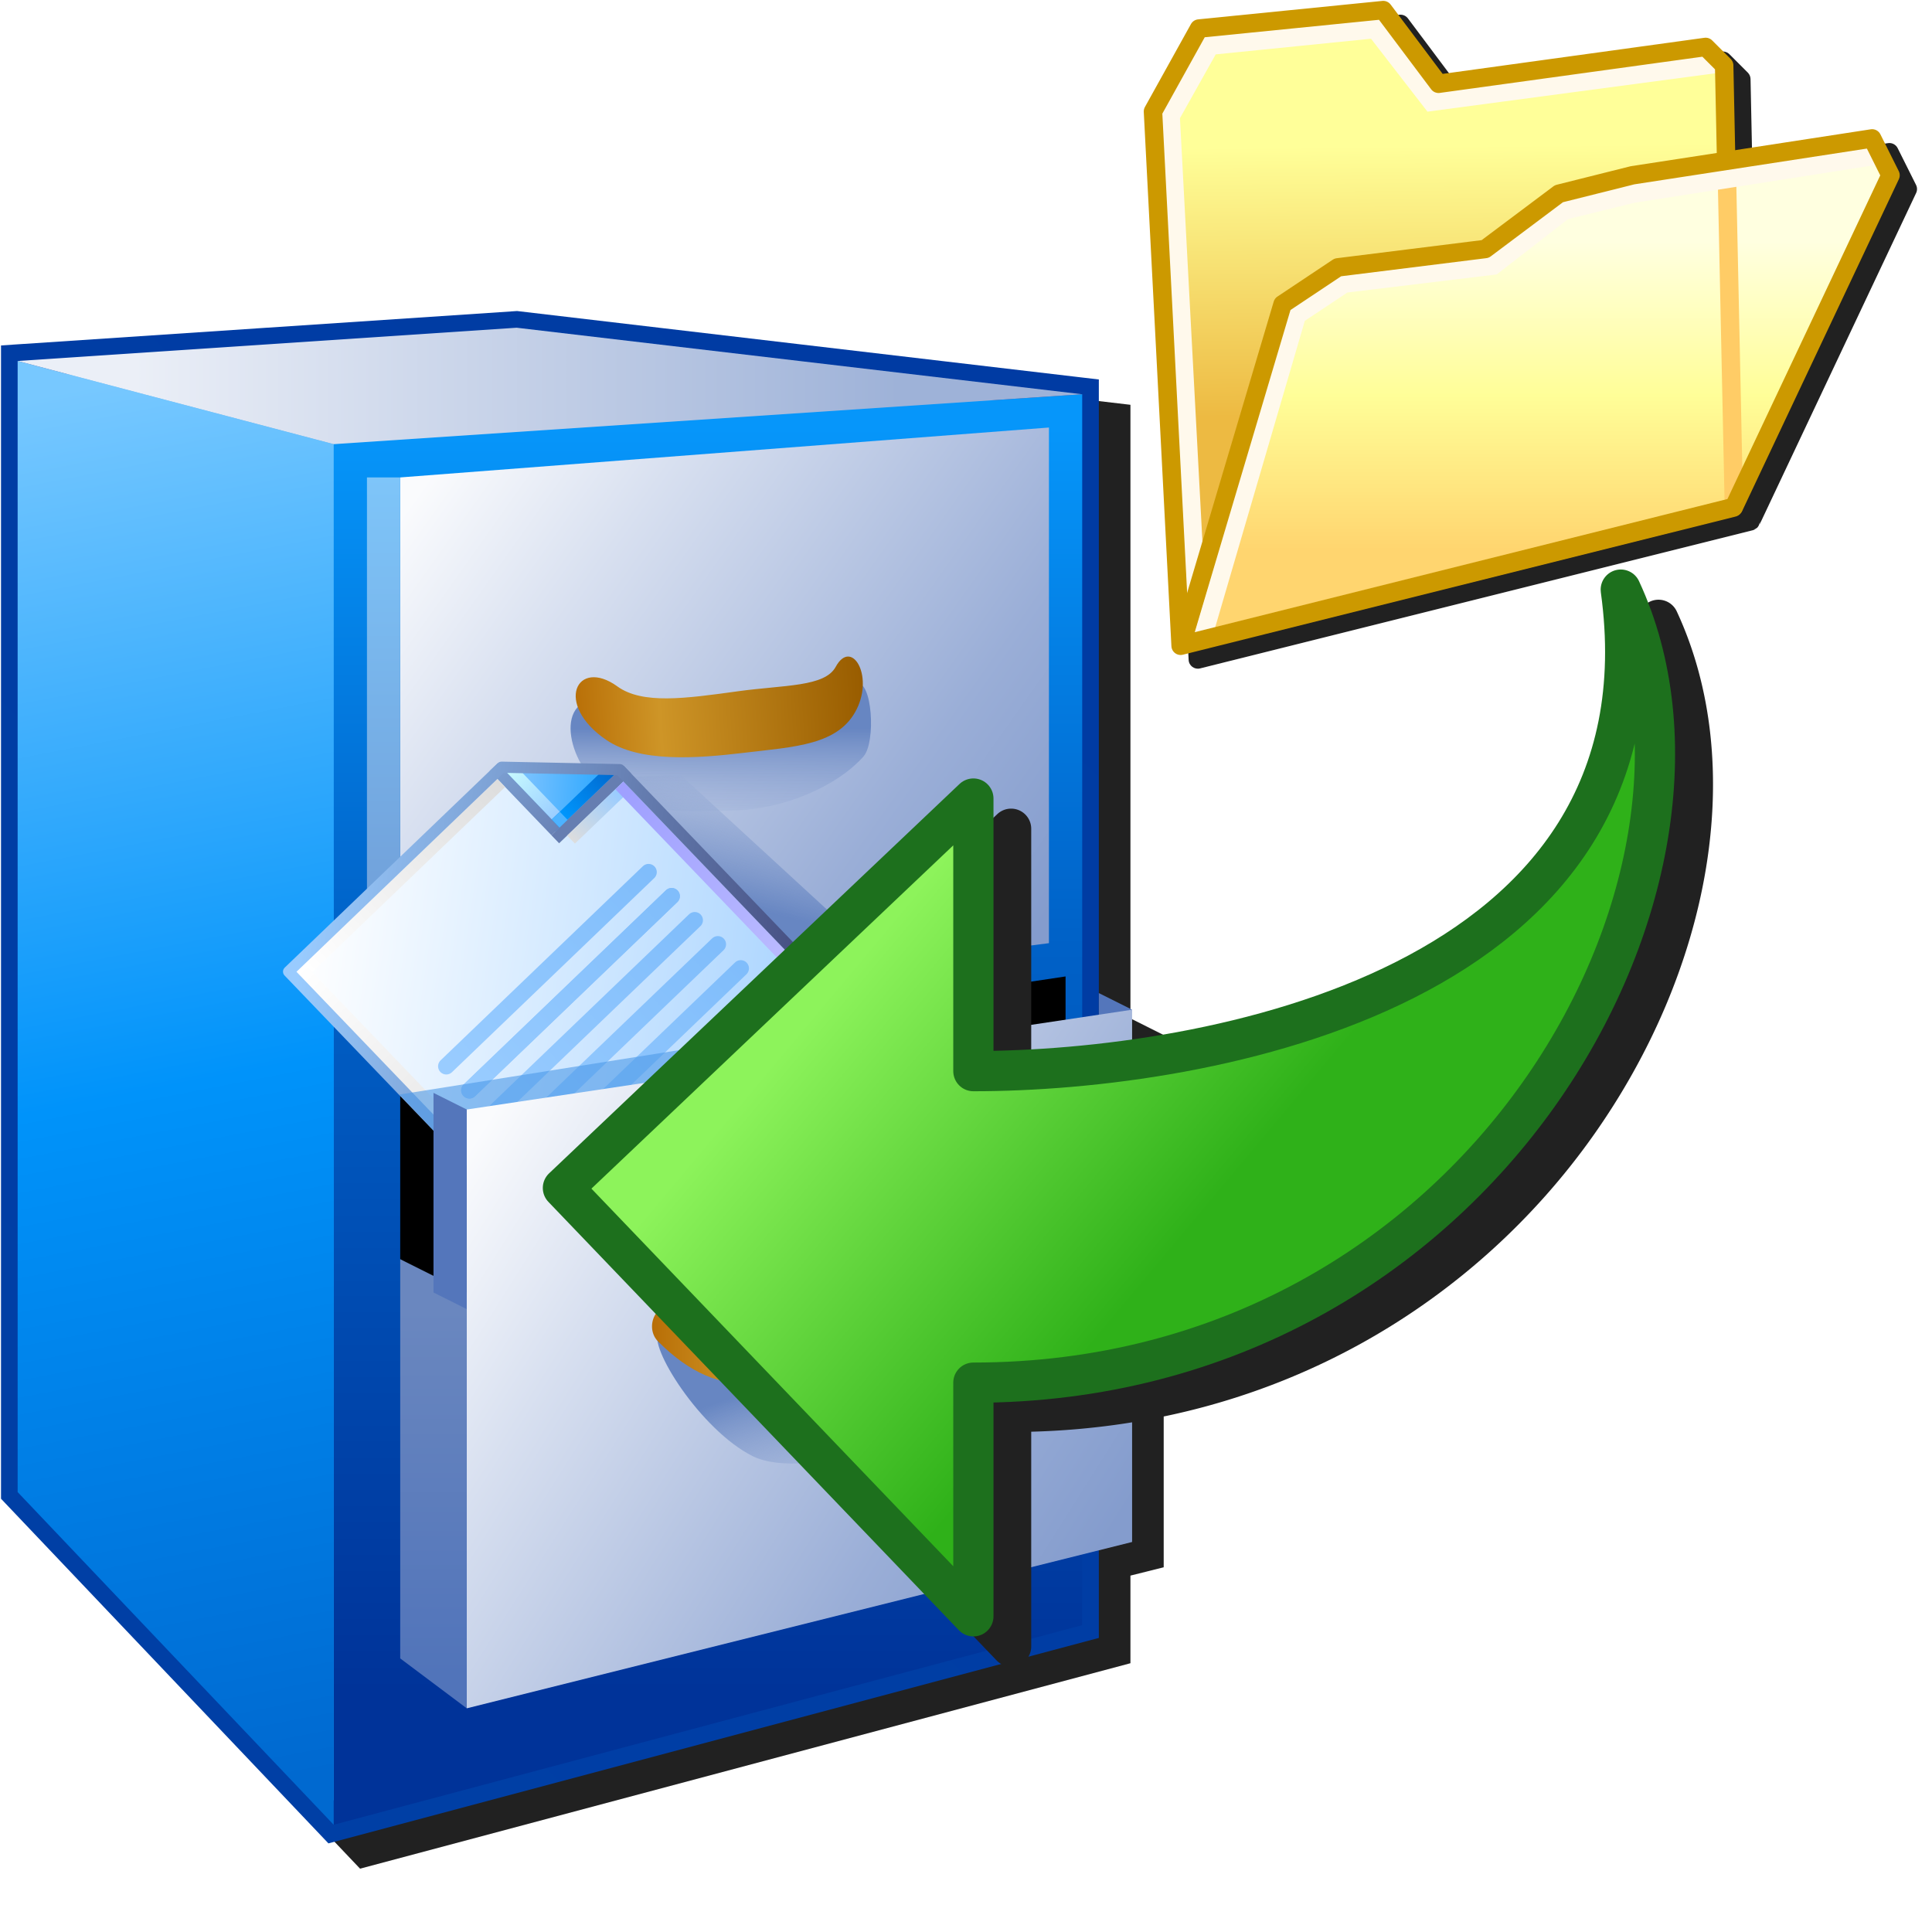 <?xml version="1.0" encoding="UTF-8" standalone="no"?>
<svg
   width="256"
   height="256"
   viewBox="0 0 256 256"
   version="1.1"
   id="svg8"
   inkscape:version="1.1.1 (3bf5ae0d25, 2021-09-20)"
   sodipodi:docname="archive-insert-directory.svg"
   inkscape:export-filename="/media/klapeto/Αρχεία/WindowsXP Theme/Vectors/RASTER/archive-insert-directory.png"
   inkscape:export-xdpi="96"
   inkscape:export-ydpi="96"
   xmlns:inkscape="http://www.inkscape.org/namespaces/inkscape"
   xmlns:sodipodi="http://sodipodi.sourceforge.net/DTD/sodipodi-0.dtd"
   xmlns:xlink="http://www.w3.org/1999/xlink"
   xmlns="http://www.w3.org/2000/svg"
   xmlns:svg="http://www.w3.org/2000/svg"
   xmlns:rdf="http://www.w3.org/1999/02/22-rdf-syntax-ns#"
   xmlns:cc="http://creativecommons.org/ns#"
   xmlns:dc="http://purl.org/dc/elements/1.1/">
  <defs
     id="defs2">
    <linearGradient
       inkscape:collect="always"
       id="linearGradient1652">
      <stop
         style="stop-color:#0f3274;stop-opacity:1"
         offset="0"
         id="stop1648" />
      <stop
         style="stop-color:#05338c;stop-opacity:0"
         offset="1"
         id="stop1650" />
    </linearGradient>
    <linearGradient
       inkscape:collect="always"
       id="linearGradient1620">
      <stop
         style="stop-color:#72a3dc;stop-opacity:1"
         offset="0"
         id="stop1616" />
      <stop
         style="stop-color:#7ec5f9;stop-opacity:1"
         offset="1"
         id="stop1618" />
    </linearGradient>
    <linearGradient
       id="linearGradient1610"
       inkscape:collect="always">
      <stop
         id="stop1604"
         offset="0"
         style="stop-color:#fafbfd;stop-opacity:1" />
      <stop
         style="stop-color:#d8e0f0;stop-opacity:1"
         offset="0.25"
         id="stop1614" />
      <stop
         id="stop1612"
         offset="0.75"
         style="stop-color:#9aaed7;stop-opacity:1" />
      <stop
         id="stop1608"
         offset="1"
         style="stop-color:#849ccd;stop-opacity:1" />
    </linearGradient>
    <linearGradient
       id="linearGradient1023"
       inkscape:collect="always">
      <stop
         id="stop1017"
         offset="0"
         style="stop-color:#b86e06;stop-opacity:1" />
      <stop
         style="stop-color:#ce9527;stop-opacity:1"
         offset="0.3"
         id="stop1019" />
      <stop
         id="stop1025"
         offset="0.86"
         style="stop-color:#b37913;stop-opacity:1;" />
      <stop
         id="stop1021"
         offset="1"
         style="stop-color:#995d00;stop-opacity:1" />
    </linearGradient>
    <linearGradient
       inkscape:collect="always"
       id="linearGradient993">
      <stop
         style="stop-color:#5174ba;stop-opacity:1"
         offset="0"
         id="stop989" />
      <stop
         style="stop-color:#6a87bf;stop-opacity:1"
         offset="1"
         id="stop991" />
    </linearGradient>
    <linearGradient
       inkscape:collect="always"
       id="linearGradient969">
      <stop
         style="stop-color:#6786c2;stop-opacity:1"
         offset="0"
         id="stop965" />
      <stop
         style="stop-color:#a8b9dc;stop-opacity:0.027"
         offset="1"
         id="stop967" />
    </linearGradient>
    <linearGradient
       inkscape:collect="always"
       id="linearGradient919">
      <stop
         style="stop-color:#b86e06;stop-opacity:1"
         offset="0"
         id="stop915" />
      <stop
         id="stop923"
         offset="0.3"
         style="stop-color:#ce9527;stop-opacity:1" />
      <stop
         style="stop-color:#995d00;stop-opacity:1"
         offset="1"
         id="stop917" />
    </linearGradient>
    <linearGradient
       inkscape:collect="always"
       id="linearGradient903">
      <stop
         style="stop-color:#003fa5;stop-opacity:1"
         offset="0"
         id="stop899" />
      <stop
         style="stop-color:#003ba3;stop-opacity:1"
         offset="1"
         id="stop901" />
    </linearGradient>
    <linearGradient
       inkscape:collect="always"
       id="linearGradient879">
      <stop
         style="stop-color:#ebeff7;stop-opacity:1"
         offset="0"
         id="stop875" />
      <stop
         style="stop-color:#9eb2d8;stop-opacity:1"
         offset="1"
         id="stop877" />
    </linearGradient>
    <linearGradient
       inkscape:collect="always"
       id="linearGradient871">
      <stop
         style="stop-color:#003399;stop-opacity:1"
         offset="0"
         id="stop867" />
      <stop
         id="stop2062"
         offset="0.6"
         style="stop-color:#0062c8;stop-opacity:1" />
      <stop
         style="stop-color:#0696fa;stop-opacity:1"
         offset="1"
         id="stop869" />
    </linearGradient>
    <linearGradient
       inkscape:collect="always"
       id="linearGradient861">
      <stop
         style="stop-color:#0069d0;stop-opacity:1"
         offset="0"
         id="stop857" />
      <stop
         id="stop865"
         offset="0.5"
         style="stop-color:#0093fa;stop-opacity:1" />
      <stop
         style="stop-color:#77c8ff;stop-opacity:1"
         offset="1"
         id="stop859" />
    </linearGradient>
    <linearGradient
       inkscape:collect="always"
       xlink:href="#linearGradient861"
       id="linearGradient863"
       x1="72.068"
       y1="44"
       x2="64.068"
       y2="2.5"
       gradientUnits="userSpaceOnUse" />
    <linearGradient
       inkscape:collect="always"
       xlink:href="#linearGradient871"
       id="linearGradient873"
       x1="84.568"
       y1="41.5"
       x2="84.568"
       y2="3.5"
       gradientUnits="userSpaceOnUse" />
    <linearGradient
       inkscape:collect="always"
       xlink:href="#linearGradient879"
       id="linearGradient881"
       x1="66.568"
       y1="2.25"
       x2="89.568"
       y2="2.25"
       gradientUnits="userSpaceOnUse" />
    <linearGradient
       inkscape:collect="always"
       xlink:href="#linearGradient1610"
       id="linearGradient891"
       x1="-5.432"
       y1="11.5"
       x2="13.156"
       y2="24.667"
       gradientUnits="userSpaceOnUse"
       gradientTransform="translate(37.5,-6)" />
    <linearGradient
       inkscape:collect="always"
       xlink:href="#linearGradient903"
       id="linearGradient905"
       x1="63.068"
       y1="35.5"
       x2="94.105"
       y2="4.806"
       gradientUnits="userSpaceOnUse" />
    <linearGradient
       inkscape:collect="always"
       xlink:href="#linearGradient919"
       id="linearGradient921"
       x1="-3.23"
       y1="11.83"
       x2="5.445"
       y2="11.277"
       gradientUnits="userSpaceOnUse"
       gradientTransform="translate(39.966)" />
    <linearGradient
       inkscape:collect="always"
       xlink:href="#linearGradient969"
       id="linearGradient971"
       x1="0.965"
       y1="12.553"
       x2="0.965"
       y2="15.823"
       gradientUnits="userSpaceOnUse"
       gradientTransform="translate(39.966)" />
    <linearGradient
       inkscape:collect="always"
       xlink:href="#linearGradient1610"
       id="linearGradient983"
       x1="34.068"
       y1="24.5"
       x2="53.068"
       y2="36.5"
       gradientUnits="userSpaceOnUse" />
    <linearGradient
       inkscape:collect="always"
       xlink:href="#linearGradient993"
       id="linearGradient995"
       x1="-16.432"
       y1="41"
       x2="-16.432"
       y2="30"
       gradientUnits="userSpaceOnUse"
       gradientTransform="translate(49)" />
    <linearGradient
       inkscape:collect="always"
       xlink:href="#linearGradient1023"
       id="linearGradient1007"
       x1="39.123"
       y1="30.248"
       x2="48.096"
       y2="30.248"
       gradientUnits="userSpaceOnUse" />
    <linearGradient
       inkscape:collect="always"
       xlink:href="#linearGradient969"
       id="linearGradient1037"
       x1="45.84"
       y1="31.189"
       x2="47.267"
       y2="35.347"
       gradientUnits="userSpaceOnUse" />
    <linearGradient
       inkscape:collect="always"
       id="linearGradient861-5">
      <stop
         style="stop-color:#99ccff;stop-opacity:1;"
         offset="0"
         id="stop857-6" />
      <stop
         style="stop-color:#ffffff;stop-opacity:1"
         offset="1"
         id="stop859-2" />
    </linearGradient>
    <linearGradient
       inkscape:collect="always"
       id="linearGradient1562">
      <stop
         style="stop-color:#2da8ff;stop-opacity:1"
         offset="0"
         id="stop1558" />
      <stop
         style="stop-color:#74c0ff;stop-opacity:1"
         offset="1"
         id="stop1560" />
    </linearGradient>
    <linearGradient
       inkscape:collect="always"
       id="linearGradient1576">
      <stop
         style="stop-color:#9bceff;stop-opacity:1"
         offset="0"
         id="stop1572" />
      <stop
         style="stop-color:#c9fcff;stop-opacity:1"
         offset="1"
         id="stop1574" />
    </linearGradient>
    <linearGradient
       inkscape:collect="always"
       id="linearGradient1601">
      <stop
         style="stop-color:#0096fc;stop-opacity:1"
         offset="0"
         id="stop1597" />
      <stop
         style="stop-color:#0068ce;stop-opacity:1"
         offset="1"
         id="stop1599" />
    </linearGradient>
    <linearGradient
       id="linearGradient1613"
       inkscape:collect="always">
      <stop
         id="stop1609"
         offset="0"
         style="stop-color:#6983b6;stop-opacity:1" />
      <stop
         id="stop1611"
         offset="1"
         style="stop-color:#7ca0d3;stop-opacity:1" />
    </linearGradient>
    <linearGradient
       inkscape:collect="always"
       id="linearGradient1623">
      <stop
         style="stop-color:#dddddd;stop-opacity:1"
         offset="0"
         id="stop1619" />
      <stop
         style="stop-color:#99ccff;stop-opacity:1"
         offset="1"
         id="stop1621" />
    </linearGradient>
    <linearGradient
       inkscape:collect="always"
       id="linearGradient1633">
      <stop
         style="stop-color:#9fa0ff;stop-opacity:1"
         offset="0"
         id="stop1629" />
      <stop
         style="stop-color:#cbcaff;stop-opacity:1"
         offset="1"
         id="stop1631" />
    </linearGradient>
    <linearGradient
       inkscape:collect="always"
       id="linearGradient1643">
      <stop
         style="stop-color:#ccccf2;stop-opacity:1"
         offset="0"
         id="stop1639" />
      <stop
         style="stop-color:#ccccff;stop-opacity:1"
         offset="1"
         id="stop1641" />
    </linearGradient>
    <linearGradient
       inkscape:collect="always"
       id="linearGradient1653">
      <stop
         style="stop-color:#cccccc;stop-opacity:1"
         offset="0"
         id="stop1649" />
      <stop
         style="stop-color:#ffffff;stop-opacity:1"
         offset="1"
         id="stop1651" />
    </linearGradient>
    <linearGradient
       inkscape:collect="always"
       id="linearGradient1663">
      <stop
         style="stop-color:#ffffff;stop-opacity:1"
         offset="0"
         id="stop1659" />
      <stop
         style="stop-color:#dddddd;stop-opacity:1"
         offset="1"
         id="stop1661" />
    </linearGradient>
    <linearGradient
       inkscape:collect="always"
       id="linearGradient869">
      <stop
         style="stop-color:#343467;stop-opacity:1"
         offset="0"
         id="stop865-9" />
      <stop
         style="stop-color:#99cbfe;stop-opacity:1"
         offset="1"
         id="stop867-1" />
    </linearGradient>
    <linearGradient
       id="linearGradient1343"
       inkscape:collect="always">
      <stop
         id="stop1339"
         offset="0"
         style="stop-color:#99ccff;stop-opacity:1" />
      <stop
         id="stop1341"
         offset="1"
         style="stop-color:#80bdfb;stop-opacity:1" />
    </linearGradient>
    <linearGradient
       inkscape:collect="always"
       xlink:href="#linearGradient1343"
       id="linearGradient1514"
       gradientUnits="userSpaceOnUse"
       gradientTransform="matrix(19.578,0,0,20.189,-229.947,79.826)"
       x1="15.346"
       y1="3.572"
       x2="22.225"
       y2="3.572" />
    <linearGradient
       inkscape:collect="always"
       xlink:href="#linearGradient1343"
       id="linearGradient1516"
       gradientUnits="userSpaceOnUse"
       gradientTransform="matrix(19.578,0,0,20.189,-229.947,79.826)"
       x1="15.346"
       y1="4.366"
       x2="22.225"
       y2="4.366" />
    <linearGradient
       inkscape:collect="always"
       xlink:href="#linearGradient1343"
       id="linearGradient1518"
       gradientUnits="userSpaceOnUse"
       gradientTransform="matrix(19.578,0,0,20.189,-229.947,79.826)"
       x1="15.346"
       y1="5.159"
       x2="22.225"
       y2="5.159" />
    <linearGradient
       inkscape:collect="always"
       xlink:href="#linearGradient1343"
       id="linearGradient1520"
       gradientUnits="userSpaceOnUse"
       gradientTransform="matrix(19.578,0,0,20.189,-229.947,79.826)"
       x1="15.346"
       y1="5.953"
       x2="22.225"
       y2="5.953" />
    <linearGradient
       inkscape:collect="always"
       xlink:href="#linearGradient1343"
       id="linearGradient1522"
       gradientUnits="userSpaceOnUse"
       gradientTransform="matrix(19.578,0,0,20.189,-229.88,31.814)"
       x1="15.346"
       y1="3.572"
       x2="22.225"
       y2="3.572" />
    <linearGradient
       inkscape:collect="always"
       xlink:href="#linearGradient1343"
       id="linearGradient1524"
       gradientUnits="userSpaceOnUse"
       gradientTransform="matrix(19.578,0,0,20.189,-229.88,31.814)"
       x1="15.346"
       y1="4.366"
       x2="22.225"
       y2="4.366" />
    <linearGradient
       inkscape:collect="always"
       xlink:href="#linearGradient1343"
       id="linearGradient1526"
       gradientUnits="userSpaceOnUse"
       gradientTransform="matrix(19.578,0,0,20.189,-229.88,31.814)"
       x1="15.346"
       y1="5.159"
       x2="22.225"
       y2="5.159" />
    <linearGradient
       inkscape:collect="always"
       xlink:href="#linearGradient1343"
       id="linearGradient1528"
       gradientUnits="userSpaceOnUse"
       gradientTransform="matrix(19.578,0,0,20.189,-229.88,15.814)"
       x1="15.346"
       y1="3.572"
       x2="22.225"
       y2="3.572" />
    <linearGradient
       inkscape:collect="always"
       xlink:href="#linearGradient1343"
       id="linearGradient1530"
       gradientUnits="userSpaceOnUse"
       gradientTransform="matrix(19.578,0,0,20.189,-229.88,15.814)"
       x1="15.346"
       y1="4.366"
       x2="22.225"
       y2="4.366" />
    <linearGradient
       inkscape:collect="always"
       xlink:href="#linearGradient861-5"
       id="linearGradient1532"
       gradientUnits="userSpaceOnUse"
       gradientTransform="translate(-88.178,-83.548)"
       x1="111.461"
       y1="95.322"
       x2="102.626"
       y2="83.838" />
    <linearGradient
       inkscape:collect="always"
       xlink:href="#linearGradient1562"
       id="linearGradient1534"
       gradientUnits="userSpaceOnUse"
       gradientTransform="translate(14.155)"
       x1="8.731"
       y1="1.984"
       x2="7.542"
       y2="0.69" />
    <linearGradient
       inkscape:collect="always"
       xlink:href="#linearGradient1576"
       id="linearGradient1536"
       gradientUnits="userSpaceOnUse"
       gradientTransform="translate(14.155)"
       x1="7.276"
       y1="1.852"
       x2="7.276"
       y2="0.265" />
    <linearGradient
       inkscape:collect="always"
       xlink:href="#linearGradient1601"
       id="linearGradient1538"
       gradientUnits="userSpaceOnUse"
       gradientTransform="translate(14.155)"
       x1="7.408"
       y1="1.984"
       x2="8.996"
       y2="1.984" />
    <linearGradient
       inkscape:collect="always"
       xlink:href="#linearGradient1613"
       id="linearGradient1540"
       gradientUnits="userSpaceOnUse"
       gradientTransform="translate(14.155)"
       x1="7.011"
       y1="2.117"
       x2="7.011"
       y2="0" />
    <linearGradient
       inkscape:collect="always"
       xlink:href="#linearGradient1623"
       id="linearGradient1542"
       gradientUnits="userSpaceOnUse"
       gradientTransform="translate(14.155)"
       x1="7.144"
       y1="2.514"
       x2="8.731"
       y2="2.514" />
    <linearGradient
       inkscape:collect="always"
       xlink:href="#linearGradient1633"
       id="linearGradient1544"
       gradientUnits="userSpaceOnUse"
       gradientTransform="translate(14.155)"
       x1="8.864"
       y1="2.646"
       x2="8.864"
       y2="11.377" />
    <linearGradient
       inkscape:collect="always"
       xlink:href="#linearGradient1643"
       id="linearGradient1546"
       gradientUnits="userSpaceOnUse"
       gradientTransform="translate(14.155)"
       x1="0.265"
       y1="11.509"
       x2="8.731"
       y2="11.509" />
    <linearGradient
       inkscape:collect="always"
       xlink:href="#linearGradient1653"
       id="linearGradient1548"
       gradientUnits="userSpaceOnUse"
       gradientTransform="translate(14.155)"
       x1="0.397"
       y1="11.377"
       x2="0.397"
       y2="0.265" />
    <linearGradient
       inkscape:collect="always"
       xlink:href="#linearGradient1663"
       id="linearGradient1550"
       gradientUnits="userSpaceOnUse"
       gradientTransform="translate(14.155)"
       x1="0.529"
       y1="0.397"
       x2="6.879"
       y2="0.397" />
    <linearGradient
       inkscape:collect="always"
       xlink:href="#linearGradient869"
       id="linearGradient1552"
       gradientUnits="userSpaceOnUse"
       gradientTransform="translate(-88.178,-83.548)"
       x1="111.329"
       y1="95.189"
       x2="102.626"
       y2="83.838" />
    <linearGradient
       inkscape:collect="always"
       xlink:href="#linearGradient1620"
       id="linearGradient1622"
       x1="-8.898"
       y1="17"
       x2="-8.898"
       y2="5"
       gradientUnits="userSpaceOnUse"
       gradientTransform="translate(39.966)" />
    <linearGradient
       inkscape:collect="always"
       xlink:href="#linearGradient969"
       id="linearGradient1632"
       x1="41.147"
       y1="17.694"
       x2="42.27"
       y2="13.307"
       gradientUnits="userSpaceOnUse" />
    <linearGradient
       inkscape:collect="always"
       xlink:href="#linearGradient1652"
       id="linearGradient1654"
       x1="43.532"
       y1="20.355"
       x2="47.954"
       y2="19.505"
       gradientUnits="userSpaceOnUse" />
    <filter
       inkscape:collect="always"
       style="color-interpolation-filters:sRGB"
       id="filter2058"
       x="-0.057"
       width="1.113"
       y="-0.042"
       height="1.083">
      <feGaussianBlur
         inkscape:collect="always"
         stdDeviation="4.206"
         id="feGaussianBlur2060" />
    </filter>
    <linearGradient
       inkscape:collect="always"
       xlink:href="#linearGradient1616"
       id="linearGradient1618"
       x1="-2.798"
       y1="7.786"
       x2="-1.633"
       y2="8.914"
       gradientUnits="userSpaceOnUse"
       gradientTransform="matrix(0,-39.003,-31.626,0,397.093,76.874)" />
    <linearGradient
       inkscape:collect="always"
       id="linearGradient1616">
      <stop
         style="stop-color:#2fb119;stop-opacity:1"
         offset="0"
         id="stop1612-5" />
      <stop
         style="stop-color:#8df35b;stop-opacity:1"
         offset="1"
         id="stop1614-5" />
    </linearGradient>
    <filter
       inkscape:collect="always"
       style="color-interpolation-filters:sRGB"
       id="filter935"
       x="-0.045"
       width="1.09"
       y="-0.052"
       height="1.103">
      <feGaussianBlur
         inkscape:collect="always"
         stdDeviation="4.079"
         id="feGaussianBlur937" />
    </filter>
    <linearGradient
       y2="2.608"
       x2="-17.702"
       y1="6.475"
       x1="-17.67"
       gradientTransform="translate(-2.859,0.172)"
       gradientUnits="userSpaceOnUse"
       id="linearGradient1018"
       xlink:href="#linearGradient2067"
       inkscape:collect="always" />
    <linearGradient
       inkscape:collect="always"
       id="linearGradient2067">
      <stop
         style="stop-color:#edba42;stop-opacity:1"
         offset="0"
         id="stop2063" />
      <stop
         style="stop-color:#ffff99;stop-opacity:1"
         offset="1"
         id="stop2065" />
    </linearGradient>
    <linearGradient
       y2="4.785"
       x2="-8.979"
       y1="9.211"
       x1="-8.979"
       gradientTransform="translate(12.303,-6.879)"
       gradientUnits="userSpaceOnUse"
       id="linearGradient1020"
       xlink:href="#linearGradient2059"
       inkscape:collect="always" />
    <linearGradient
       id="linearGradient2059"
       inkscape:collect="always">
      <stop
         id="stop2055"
         offset="0"
         style="stop-color:#ffd56f;stop-opacity:1" />
      <stop
         style="stop-color:#fffe98;stop-opacity:1"
         offset="0.5"
         id="stop2100" />
      <stop
         id="stop2057"
         offset="1"
         style="stop-color:#ffffe0;stop-opacity:1" />
    </linearGradient>
    <filter
       height="1.099"
       y="-0.049"
       width="1.093"
       x="-0.047"
       id="filter1100"
       style="color-interpolation-filters:sRGB"
       inkscape:collect="always">
      <feGaussianBlur
         id="feGaussianBlur1102"
         stdDeviation="2.914"
         inkscape:collect="always" />
    </filter>
  </defs>
  <sodipodi:namedview
     showguides="false"
     id="base"
     pagecolor="#ffffff"
     bordercolor="#666666"
     borderopacity="1.0"
     inkscape:pageopacity="0.0"
     inkscape:pageshadow="2"
     inkscape:zoom="1.4142136"
     inkscape:cx="-359.91734"
     inkscape:cy="105.35891"
     inkscape:document-units="px"
     inkscape:current-layer="layer1"
     inkscape:document-rotation="0"
     showgrid="false"
     units="px"
     inkscape:window-width="3840"
     inkscape:window-height="2045"
     inkscape:window-x="3840"
     inkscape:window-y="0"
     inkscape:window-maximized="1"
     inkscape:snap-bbox="true"
     inkscape:bbox-nodes="true"
     fit-margin-top="0"
     fit-margin-left="0"
     fit-margin-right="0"
     fit-margin-bottom="0"
     inkscape:bbox-paths="false"
     inkscape:snap-global="true"
     inkscape:pagecheckerboard="0">
    <inkscape:grid
       type="xygrid"
       id="grid1504"
       originx="0"
       originy="0" />
    <inkscape:grid
       type="xygrid"
       id="grid1035"
       spacingx="0.5"
       spacingy="0.5" />
  </sodipodi:namedview>
  <g
     inkscape:label="Layer 1"
     inkscape:groupmode="layer"
     id="layer1"
     transform="translate(-12.568)">
    <g
       id="g2160"
       transform="matrix(0.839,0,0,0.839,-1.927,41.213)">
      <path
         d="M 103.933,4 22.431,9.433 V 11.89 191.571 L 74.14,246 195.809,213.555 v -13.838 l 5.253,-1.314 v -84.061 l -5.253,-2.628 V 14.809 Z"
         style="color:#000000;font-style:normal;font-variant:normal;font-weight:normal;font-stretch:normal;font-size:medium;line-height:normal;font-family:sans-serif;font-variant-ligatures:normal;font-variant-position:normal;font-variant-caps:normal;font-variant-numeric:normal;font-variant-alternates:normal;font-variant-east-asian:normal;font-feature-settings:normal;font-variation-settings:normal;text-indent:0;text-align:start;text-decoration:none;text-decoration-line:none;text-decoration-style:solid;text-decoration-color:#000000;letter-spacing:normal;word-spacing:normal;text-transform:none;writing-mode:lr-tb;direction:ltr;text-orientation:mixed;dominant-baseline:auto;baseline-shift:baseline;text-anchor:start;white-space:normal;shape-padding:0;shape-margin:0;inline-size:0;clip-rule:nonzero;display:inline;overflow:visible;visibility:visible;isolation:auto;mix-blend-mode:normal;color-interpolation:sRGB;color-interpolation-filters:linearRGB;solid-color:#000000;solid-opacity:1;vector-effect:none;fill:#212121;fill-opacity:1;fill-rule:nonzero;stroke:none;stroke-width:5.254px;stroke-linecap:butt;stroke-linejoin:miter;stroke-miterlimit:4;stroke-dasharray:none;stroke-dashoffset:0;stroke-opacity:1;filter:url(#filter2058);color-rendering:auto;image-rendering:auto;shape-rendering:auto;text-rendering:auto;enable-background:accumulate;stop-color:#000000"
         id="path1959" />
      <g
         transform="matrix(5.254,0,0,5.254,-85.374,0.01)"
         id="g1702">
        <g
           id="g1231"
           transform="translate(-43)">
          <path
             sodipodi:nodetypes="ccccccc"
             id="path849"
             d="m 63.068,1.5 15,-1 17,2 v 37 l -22.5,6 -9.5,-10 z"
             style="fill:#1697f3;fill-opacity:1;stroke:url(#linearGradient905);stroke-width:1px;stroke-linecap:butt;stroke-linejoin:miter;stroke-opacity:1" />
          <path
             sodipodi:nodetypes="ccccc"
             id="path851"
             d="m 72.568,4 v 41.5 l 22.5,-6 v -37 z"
             style="fill:url(#linearGradient873);fill-opacity:1;stroke:none;stroke-width:1px;stroke-linecap:butt;stroke-linejoin:miter;stroke-opacity:1" />
          <path
             sodipodi:nodetypes="ccccc"
             id="path853"
             d="m 63.068,35.5 v -34 l 9.5,2.5 v 41.5 z"
             style="fill:url(#linearGradient863);fill-opacity:1;stroke:none;stroke-width:1px;stroke-linecap:butt;stroke-linejoin:miter;stroke-opacity:1" />
          <path
             id="path855"
             d="m 78.068,0.5 17,2 -22.5,1.5 -9.5,-2.5 z"
             style="fill:url(#linearGradient881);fill-opacity:1;stroke:none;stroke-width:1px;stroke-linecap:butt;stroke-linejoin:miter;stroke-opacity:1" />
        </g>
        <path
           sodipodi:nodetypes="ccccc"
           style="fill:url(#linearGradient891);fill-opacity:1;stroke:none;stroke-width:0.2;stroke-linecap:butt;stroke-linejoin:miter;stroke-miterlimit:4;stroke-dasharray:none;stroke-opacity:1"
           d="M 51.068,19 V 3.5 l -19.5,1.5 v 16.5 z"
           id="path883" />
        <path
           sodipodi:nodetypes="cccccc"
           id="path895-3"
           d="m 37.601,11.665 c 2.613,0.08 4.818,0.173 7.679,-0.477 0.478,-0.109 0.593,1.772 0.214,2.2 -0.803,0.906 -2.411,1.588 -3.886,1.623 -1.41,0.034 -2.659,0.12 -3.805,-0.552 -1.145,-0.672 -1.706,-2.84 -0.203,-2.794 z"
           style="fill:url(#linearGradient971);fill-opacity:1;stroke:none;stroke-width:1px;stroke-linecap:butt;stroke-linejoin:miter;stroke-opacity:1" />
        <path
           style="fill:url(#linearGradient1632);fill-opacity:1;stroke:none;stroke-width:1px;stroke-linecap:butt;stroke-linejoin:miter;stroke-opacity:1"
           d="m 34.859,13.732 1.034,0.366 4.106,-0.151 6.181,5.684 L 43.568,20 Z"
           id="path1624"
           sodipodi:nodetypes="cccccc" />
        <path
           style="fill:url(#linearGradient921);fill-opacity:1;stroke:none;stroke-width:1px;stroke-linecap:butt;stroke-linejoin:miter;stroke-opacity:1"
           d="m 38.095,11.282 c 0.756,0.545 2.045,0.364 3.625,0.146 1.396,-0.193 2.608,-0.128 2.938,-0.734 0.467,-0.859 1.146,0.235 0.632,1.271 -0.537,1.085 -1.856,1.13 -3.42,1.316 -1.401,0.166 -3.105,0.29 -4.102,-0.387 -1.593,-1.08 -0.893,-2.492 0.327,-1.613 z"
           id="path895"
           sodipodi:nodetypes="sssssss" />
        <path
           sodipodi:nodetypes="ccccc"
           style="fill:url(#linearGradient1622);fill-opacity:1;stroke:none;stroke-width:1px;stroke-linecap:butt;stroke-linejoin:miter;stroke-opacity:1"
           d="m 31.568,5 h -1 v 16.5 h 1 z"
           id="path897" />
        <path
           style="fill:#000000;fill-opacity:1;stroke:none;stroke-width:1px;stroke-linecap:butt;stroke-linejoin:miter;stroke-opacity:1"
           d="M 34.149,30.135 31.568,28.5 V 23 l 20,-3 v 6 z"
           id="path1241"
           sodipodi:nodetypes="cccccc" />
        <path
           style="fill:#5476bb;fill-opacity:1;stroke:none;stroke-width:1px;stroke-linecap:butt;stroke-linejoin:miter;stroke-opacity:1"
           d="m 53.568,21 -1,-0.5 V 22"
           id="path997"
           sodipodi:nodetypes="ccc" />
        <path
           style="fill:url(#linearGradient1654);fill-opacity:1;stroke:none;stroke-width:1px;stroke-linecap:butt;stroke-linejoin:miter;stroke-opacity:1"
           d="m 46.18,19.631 1.048,1.016 -2.54,0.433 -1.156,-1.181 z"
           id="path1638" />
        <g
           id="g1578"
           transform="matrix(0.447,-0.429,0.429,0.447,7.128,23.959)">
          <g
             transform="matrix(2.043,0,0,2.043,-0.051,18.516)"
             id="g943-9">
            <path
               id="rect1498-0-7"
               style="fill:url(#linearGradient1532);fill-opacity:1;stroke:none;stroke-width:0.265;stroke-linejoin:round;stroke-miterlimit:4;stroke-dasharray:none;stroke-opacity:1;paint-order:normal"
               d="m 14.288,0.132 h 7.011 l 1.984,2.117 v 9.525 h -8.996 z"
               sodipodi:nodetypes="cccccc" />
            <path
               style="fill:url(#linearGradient1534);fill-opacity:1;stroke:none;stroke-width:0.265px;stroke-linecap:butt;stroke-linejoin:miter;stroke-opacity:1"
               d="M 21.167,0.132 V 2.249 L 23.283,2.117 21.431,0.132 Z"
               id="path1548-1-3"
               sodipodi:nodetypes="ccccc" />
            <path
               style="fill:none;stroke:url(#linearGradient1536);stroke-width:0.265px;stroke-linecap:butt;stroke-linejoin:miter;stroke-opacity:1"
               d="M 21.431,2.117 V 0.265"
               id="path1570-0-6" />
            <path
               sodipodi:nodetypes="cc"
               style="fill:none;stroke:url(#linearGradient1538);stroke-width:0.265px;stroke-linecap:butt;stroke-linejoin:miter;stroke-opacity:1"
               d="M 23.151,1.984 H 21.167"
               id="path1595-5-1" />
            <path
               style="fill:#000000;fill-opacity:0;stroke:#667eb1;stroke-width:0.265;stroke-linecap:butt;stroke-linejoin:miter;stroke-miterlimit:4;stroke-dasharray:none;stroke-opacity:1"
               d="m 21.034,2.249 h 2.381"
               id="path1605-0-2"
               sodipodi:nodetypes="cc" />
            <path
               sodipodi:nodetypes="cc"
               id="path1593-1-9"
               d="M 21.167,0 V 2.117"
               style="fill:#7494c7;fill-opacity:1;stroke:url(#linearGradient1540);stroke-width:0.265;stroke-linecap:butt;stroke-linejoin:miter;stroke-miterlimit:4;stroke-dasharray:none;stroke-opacity:1" />
            <path
               style="fill:none;stroke:url(#linearGradient1542);stroke-width:0.265px;stroke-linecap:butt;stroke-linejoin:miter;stroke-opacity:1"
               d="m 21.299,2.514 h 1.852"
               id="path1617-8-3" />
            <path
               style="fill:none;stroke:url(#linearGradient1544);stroke-width:0.265px;stroke-linecap:butt;stroke-linejoin:miter;stroke-opacity:1"
               d="M 23.019,2.381 V 11.377"
               id="path1627-5-1"
               sodipodi:nodetypes="cc" />
            <path
               style="fill:none;stroke:url(#linearGradient1546);stroke-width:0.265px;stroke-linecap:butt;stroke-linejoin:miter;stroke-opacity:1"
               d="M 22.886,11.509 H 14.42"
               id="path1637-0-9" />
            <path
               style="fill:none;stroke:url(#linearGradient1548);stroke-width:0.265px;stroke-linecap:butt;stroke-linejoin:miter;stroke-opacity:1"
               d="M 14.552,11.377 V 0.265"
               id="path1647-6-4" />
            <path
               style="fill:#e8ebee;fill-opacity:1;stroke:url(#linearGradient1550);stroke-width:0.265px;stroke-linecap:butt;stroke-linejoin:miter;stroke-opacity:1"
               d="m 21.034,0.397 h -6.35"
               id="path1657-4-7" />
            <path
               sodipodi:nodetypes="cccccc"
               d="m 14.288,0.132 h 7.011 l 1.984,1.984 v 9.657 h -8.996 z"
               style="fill:none;fill-opacity:1;stroke:url(#linearGradient1552);stroke-width:0.265;stroke-linejoin:round;stroke-miterlimit:4;stroke-dasharray:none;stroke-opacity:1;paint-order:normal"
               id="path1566-2-8" />
            <rect
               y="1.852"
               x="21.299"
               height="0.265"
               width="0.265"
               id="rect928-4"
               style="fill:#4db3ff;fill-opacity:1;stroke:none;stroke-width:0.265;stroke-linecap:round;stroke-miterlimit:4;stroke-dasharray:none;stroke-opacity:1" />
          </g>
          <g
             id="g1394-5"
             transform="matrix(0.101,0,0,0.101,24.353,18.516)">
            <path
               sodipodi:nodetypes="cc"
               id="path908-36-0"
               d="M 70.501,151.938 H 205.185"
               style="fill:none;stroke:url(#linearGradient1514);stroke-width:7.89;stroke-linecap:round;stroke-linejoin:miter;stroke-miterlimit:4;stroke-dasharray:none;stroke-opacity:1" />
            <path
               style="fill:none;stroke:url(#linearGradient1516);stroke-width:7.89;stroke-linecap:round;stroke-linejoin:miter;stroke-miterlimit:4;stroke-dasharray:none;stroke-opacity:1"
               d="M 70.501,167.962 H 205.185"
               id="path908-3-0-36"
               sodipodi:nodetypes="cc" />
            <path
               sodipodi:nodetypes="cc"
               id="path908-3-6-6-1"
               d="M 70.501,183.987 H 205.185"
               style="fill:none;stroke:url(#linearGradient1518);stroke-width:7.89;stroke-linecap:round;stroke-linejoin:miter;stroke-miterlimit:4;stroke-dasharray:none;stroke-opacity:1" />
            <path
               style="fill:none;stroke:url(#linearGradient1520);stroke-width:7.89;stroke-linecap:round;stroke-linejoin:miter;stroke-miterlimit:4;stroke-dasharray:none;stroke-opacity:1"
               d="M 70.501,200.012 H 135.185"
               id="path908-3-6-0-2-0"
               sodipodi:nodetypes="cc" />
            <path
               style="fill:none;stroke:url(#linearGradient1522);stroke-width:7.89;stroke-linecap:round;stroke-linejoin:miter;stroke-miterlimit:4;stroke-dasharray:none;stroke-opacity:1"
               d="M 70.568,103.926 H 205.251"
               id="path908-36-5-6"
               sodipodi:nodetypes="cc" />
            <path
               sodipodi:nodetypes="cc"
               id="path908-3-0-3-3"
               d="M 70.568,119.951 H 205.251"
               style="fill:none;stroke:url(#linearGradient1524);stroke-width:7.89;stroke-linecap:round;stroke-linejoin:miter;stroke-miterlimit:4;stroke-dasharray:none;stroke-opacity:1" />
            <path
               style="fill:none;stroke:url(#linearGradient1526);stroke-width:7.89;stroke-linecap:round;stroke-linejoin:miter;stroke-miterlimit:4;stroke-dasharray:none;stroke-opacity:1"
               d="M 70.568,135.975 H 205.251"
               id="path908-3-6-6-5-2"
               sodipodi:nodetypes="cc" />
            <path
               style="fill:none;stroke:url(#linearGradient1528);stroke-width:7.89;stroke-linecap:round;stroke-linejoin:miter;stroke-miterlimit:4;stroke-dasharray:none;stroke-opacity:1"
               d="M 70.568,87.926 H 205.251"
               id="path908-36-2-0"
               sodipodi:nodetypes="cc" />
            <path
               sodipodi:nodetypes="cc"
               id="path908-3-0-7-6"
               d="M 70.568,103.951 H 205.251"
               style="fill:none;stroke:url(#linearGradient1530);stroke-width:7.89;stroke-linecap:round;stroke-linejoin:miter;stroke-miterlimit:4;stroke-dasharray:none;stroke-opacity:1" />
          </g>
        </g>
        <path
           style="fill:#4c99e7;fill-opacity:0.596;stroke:none;stroke-width:1px;stroke-linecap:butt;stroke-linejoin:miter;stroke-opacity:1"
           d="m 31.54,23.55 14.075,-2.234 0.958,1.001 -12.609,3.776 z"
           id="path1596"
           sodipodi:nodetypes="ccccc" />
        <path
           style="fill:url(#linearGradient983);fill-opacity:1;stroke:none;stroke-width:1px;stroke-linecap:butt;stroke-linejoin:miter;stroke-opacity:1"
           d="M 53.568,37 V 21 l -20,3 v 18 z"
           id="path975" />
        <path
           style="fill:url(#linearGradient995);fill-opacity:1;stroke:none;stroke-width:1px;stroke-linecap:butt;stroke-linejoin:miter;stroke-opacity:1"
           d="m 33.568,29.5 -2,-1 v 12 l 2,1.5"
           id="path985"
           sodipodi:nodetypes="cccc" />
        <path
           style="fill:#5476bb;fill-opacity:1;stroke:none;stroke-width:1px;stroke-linecap:butt;stroke-linejoin:miter;stroke-opacity:1"
           d="m 32.568,29.5 v -6 l 1,0.5 v 6 z"
           id="path987"
           sodipodi:nodetypes="ccccc" />
        <path
           style="fill:url(#linearGradient1037);fill-opacity:1;stroke:none;stroke-width:1px;stroke-linecap:butt;stroke-linejoin:miter;stroke-opacity:1"
           d="m 47.356,31.631 c 0.662,-0.615 -0.676,-1.643 -0.141,-2.058 l 0.563,-0.655 c 0.927,0.476 1.816,2.563 1.191,3.505 -0.894,1.348 -5.238,2.778 -6.804,1.998 -1.566,-0.78 -3.178,-3.34 -2.824,-3.741 0.521,0.057 1.821,0.348 1.821,0.348 0.52,0.594 0.926,2.112 2.224,1.937 1.574,-0.212 3.184,-0.605 3.97,-1.335 z"
           id="path1029"
           sodipodi:nodetypes="sccssccss" />
        <path
           style="fill:url(#linearGradient1007);fill-opacity:1;stroke:none;stroke-width:1px;stroke-linecap:butt;stroke-linejoin:miter;stroke-opacity:1"
           d="m 46.646,29.196 c -0.261,-0.482 0.045,-1.164 0.975,-0.602 0.474,0.287 1.786,2.498 -1.805,3.096 -3,0.5 -4.502,1.277 -6.502,-0.723 -0.475,-0.475 -0.023,-1.736 1.69,-0.814 0.684,0.368 6.001,-0.294 5.641,-0.957 z"
           id="path999"
           sodipodi:nodetypes="ssssss" />
      </g>
    </g>
    <g
       transform="matrix(0.458,0,0,0.458,150.917,-14.367)"
       id="g950">
      <path
         style="color:#000000;font-style:normal;font-variant:normal;font-weight:normal;font-stretch:normal;font-size:medium;line-height:normal;font-family:sans-serif;font-variant-ligatures:normal;font-variant-position:normal;font-variant-caps:normal;font-variant-numeric:normal;font-variant-alternates:normal;font-variant-east-asian:normal;font-feature-settings:normal;font-variation-settings:normal;text-indent:0;text-align:start;text-decoration:none;text-decoration-line:none;text-decoration-style:solid;text-decoration-color:#000000;letter-spacing:normal;word-spacing:normal;text-transform:none;writing-mode:lr-tb;direction:ltr;text-orientation:mixed;dominant-baseline:auto;baseline-shift:baseline;text-anchor:start;white-space:normal;shape-padding:0;shape-margin:0;inline-size:0;clip-rule:nonzero;display:inline;overflow:visible;visibility:visible;isolation:auto;mix-blend-mode:normal;color-interpolation:sRGB;color-interpolation-filters:linearRGB;solid-color:#000000;solid-opacity:1;vector-effect:none;fill:#212121;fill-opacity:1;fill-rule:nonzero;stroke:none;stroke-width:5.33;stroke-linecap:butt;stroke-linejoin:round;stroke-miterlimit:4;stroke-dasharray:none;stroke-dashoffset:0;stroke-opacity:1;filter:url(#filter935);color-rendering:auto;image-rendering:auto;shape-rendering:auto;text-rendering:auto;enable-background:accumulate;stop-color:#000000"
         d="m 103.048,35.618 c -0.066,10e-4 -0.132,0.004 -0.198,0.01 l -53.3,5.33 c -0.873,0.086 -1.648,0.596 -2.072,1.364 L 34.154,66.307 c -0.242,0.435 -0.357,0.929 -0.333,1.426 L 41.816,222.303 c 0.087,1.676 1.683,2.855 3.31,2.446 L 205.026,184.774 c 0.273,-0.07 0.533,-0.182 0.77,-0.333 l -0.541,0.146 c 0.374,-0.098 0.722,-0.275 1.02,-0.521 0.032,-0.03 0.063,-0.062 0.094,-0.094 0.425,-0.476 0.665,-1.09 0.677,-1.728 v 0.77 l 45.242,-95.804 c 0.352,-0.739 0.344,-1.599 -0.021,-2.332 l -5.33,-10.66 c -0.52,-1.034 -1.647,-1.614 -2.79,-1.437 l -39.257,6.048 -0.51,-24.61 c -0.014,-0.689 -0.294,-1.345 -0.781,-1.832 l -5.33,-5.33 c -0.589,-0.592 -1.421,-0.873 -2.249,-0.76 L 120.287,56.75 105.245,36.68 c -0.518,-0.688 -1.336,-1.083 -2.197,-1.062 z"
         id="path910-8"
         sodipodi:nodetypes="ccccccccccccccccccccccccccc" />
      <g
         transform="matrix(20.145,0,0,20.145,60.994,143.376)"
         id="g2098-0-7">
        <g
           transform="translate(23.487,-6.249)"
           id="g1722-8-6-9">
          <path
             sodipodi:nodetypes="ccccccccc"
             style="fill:url(#linearGradient1018);fill-opacity:1;stroke:none;stroke-width:0.265;stroke-linecap:butt;stroke-linejoin:round;stroke-miterlimit:4;stroke-dasharray:none;stroke-opacity:1"
             d="m -17.014,1.363 -3.836,0.529 -0.794,-1.058 -2.646,0.265 -0.661,1.191 0.397,7.673 7.938,-1.984 -0.132,-6.35 z"
             id="path1612-5-2-2" />
          <path
             style="fill:none;stroke:#fff9ec;stroke-width:0.265;stroke-linecap:round;stroke-linejoin:miter;stroke-miterlimit:4;stroke-dasharray:none;stroke-opacity:1"
             d="m -16.854,1.605 -4.097,0.546 -0.809,-1.045 -2.372,0.239 -0.566,1.01 0.387,7.292"
             id="path1624-0-9-0"
             sodipodi:nodetypes="cccccc" />
          <path
             id="path1717-6-9-2"
             d="m -17.014,1.363 -3.836,0.529 -0.794,-1.058 -2.646,0.265 -0.661,1.191 0.397,7.673 7.938,-1.984 -0.132,-6.35 z"
             style="fill:none;fill-opacity:1;stroke:#cc9900;stroke-width:0.265;stroke-linecap:butt;stroke-linejoin:round;stroke-miterlimit:4;stroke-dasharray:none;stroke-opacity:1"
             sodipodi:nodetypes="ccccccccc" />
        </g>
        <g
           id="g2087-0-3">
          <path
             sodipodi:nodetypes="cccccccccc"
             id="path2053-8-7"
             d="M 0.397,-1.191 1.191,-1.72 3.307,-1.984 4.366,-2.778 5.424,-3.043 8.864,-3.572 9.128,-3.043 6.879,1.72 -1.058,3.704 Z"
             style="fill:url(#linearGradient1020);fill-opacity:1;stroke:none;stroke-width:0.265;stroke-linecap:butt;stroke-linejoin:round;stroke-miterlimit:4;stroke-dasharray:none;stroke-opacity:1" />
          <path
             sodipodi:nodetypes="cc"
             id="path2078-1-5"
             d="M 6.779,-2.999 6.879,1.72"
             style="fill:none;fill-opacity:1;stroke:#ffcc66;stroke-width:0.265px;stroke-linecap:butt;stroke-linejoin:miter;stroke-opacity:1" />
          <path
             sodipodi:nodetypes="ccccccc"
             id="path2069-3-9"
             d="M 8.956,-3.331 5.424,-2.778 4.438,-2.536 3.42,-1.746 1.281,-1.487 0.603,-1.036 -0.748,3.584"
             style="fill:none;stroke:#fff9ec;stroke-width:0.265px;stroke-linecap:butt;stroke-linejoin:miter;stroke-opacity:1" />
          <path
             style="fill:none;fill-opacity:1;stroke:#cc9900;stroke-width:0.265;stroke-linecap:butt;stroke-linejoin:round;stroke-miterlimit:4;stroke-dasharray:none;stroke-opacity:1"
             d="M 0.397,-1.191 1.191,-1.72 3.307,-1.984 4.366,-2.778 5.424,-3.043 8.864,-3.572 9.128,-3.043 6.879,1.72 -1.058,3.704 Z"
             id="path2071-1-2"
             sodipodi:nodetypes="cccccccccc" />
        </g>
      </g>
    </g>
    <path
       d="m 232.331,79.465 a 2.665,2.665 0 0 0 -2.645,3.027 c 1.747,12.683 -0.65,22.54 -5.609,30.473 -4.96,7.932 -12.594,13.973 -21.533,18.492 -16.935,8.561 -38.253,11.401 -53.334,11.688 v -33.332 a 2.665,2.665 0 0 0 -4.498,-1.934 l -54.391,51.598 a 2.665,2.665 0 0 0 -0.09,3.777 l 54.389,56.758 a 2.665,2.665 0 0 0 4.59,-1.844 v -28.459 c 33.26,-0.875 59.087,-17.579 74.373,-39.096 15.701,-22.101 20.63,-49.249 11.16,-69.609 a 2.665,2.665 0 0 0 -2.412,-1.539 z"
       style="color:#000000;font-style:normal;font-variant:normal;font-weight:normal;font-stretch:normal;font-size:medium;line-height:normal;font-family:sans-serif;font-variant-ligatures:normal;font-variant-position:normal;font-variant-caps:normal;font-variant-numeric:normal;font-variant-alternates:normal;font-variant-east-asian:normal;font-feature-settings:normal;font-variation-settings:normal;text-indent:0;text-align:start;text-decoration:none;text-decoration-line:none;text-decoration-style:solid;text-decoration-color:#000000;letter-spacing:normal;word-spacing:normal;text-transform:none;writing-mode:lr-tb;direction:ltr;text-orientation:mixed;dominant-baseline:auto;baseline-shift:baseline;text-anchor:start;white-space:normal;shape-padding:0;shape-margin:0;inline-size:0;clip-rule:nonzero;display:inline;overflow:visible;visibility:visible;isolation:auto;mix-blend-mode:normal;color-interpolation:sRGB;color-interpolation-filters:linearRGB;solid-color:#000000;solid-opacity:1;vector-effect:none;fill:#212121;fill-opacity:1;fill-rule:nonzero;stroke:none;stroke-width:5.33;stroke-linecap:butt;stroke-linejoin:round;stroke-miterlimit:5.8;stroke-dasharray:none;stroke-dashoffset:0;stroke-opacity:1;filter:url(#filter1100);color-rendering:auto;image-rendering:auto;shape-rendering:auto;text-rendering:auto;enable-background:accumulate;stop-color:#000000"
       id="path1091" />
    <path
       style="fill:url(#linearGradient1618);fill-opacity:1;stroke:#1d701d;stroke-width:5.33;stroke-linecap:butt;stroke-linejoin:round;stroke-miterlimit:5.8;stroke-dasharray:none;stroke-opacity:1"
       d="m 227.328,78.128 c 7.275,52.816 -54.896,63.803 -85.782,63.803 v -36.119 l -54.389,51.598 54.389,56.758 v -30.959 c 67.402,0 103.644,-66.68 85.782,-105.082 z"
       id="path1610"
       sodipodi:nodetypes="ccccccc" />
  </g>
</svg>
